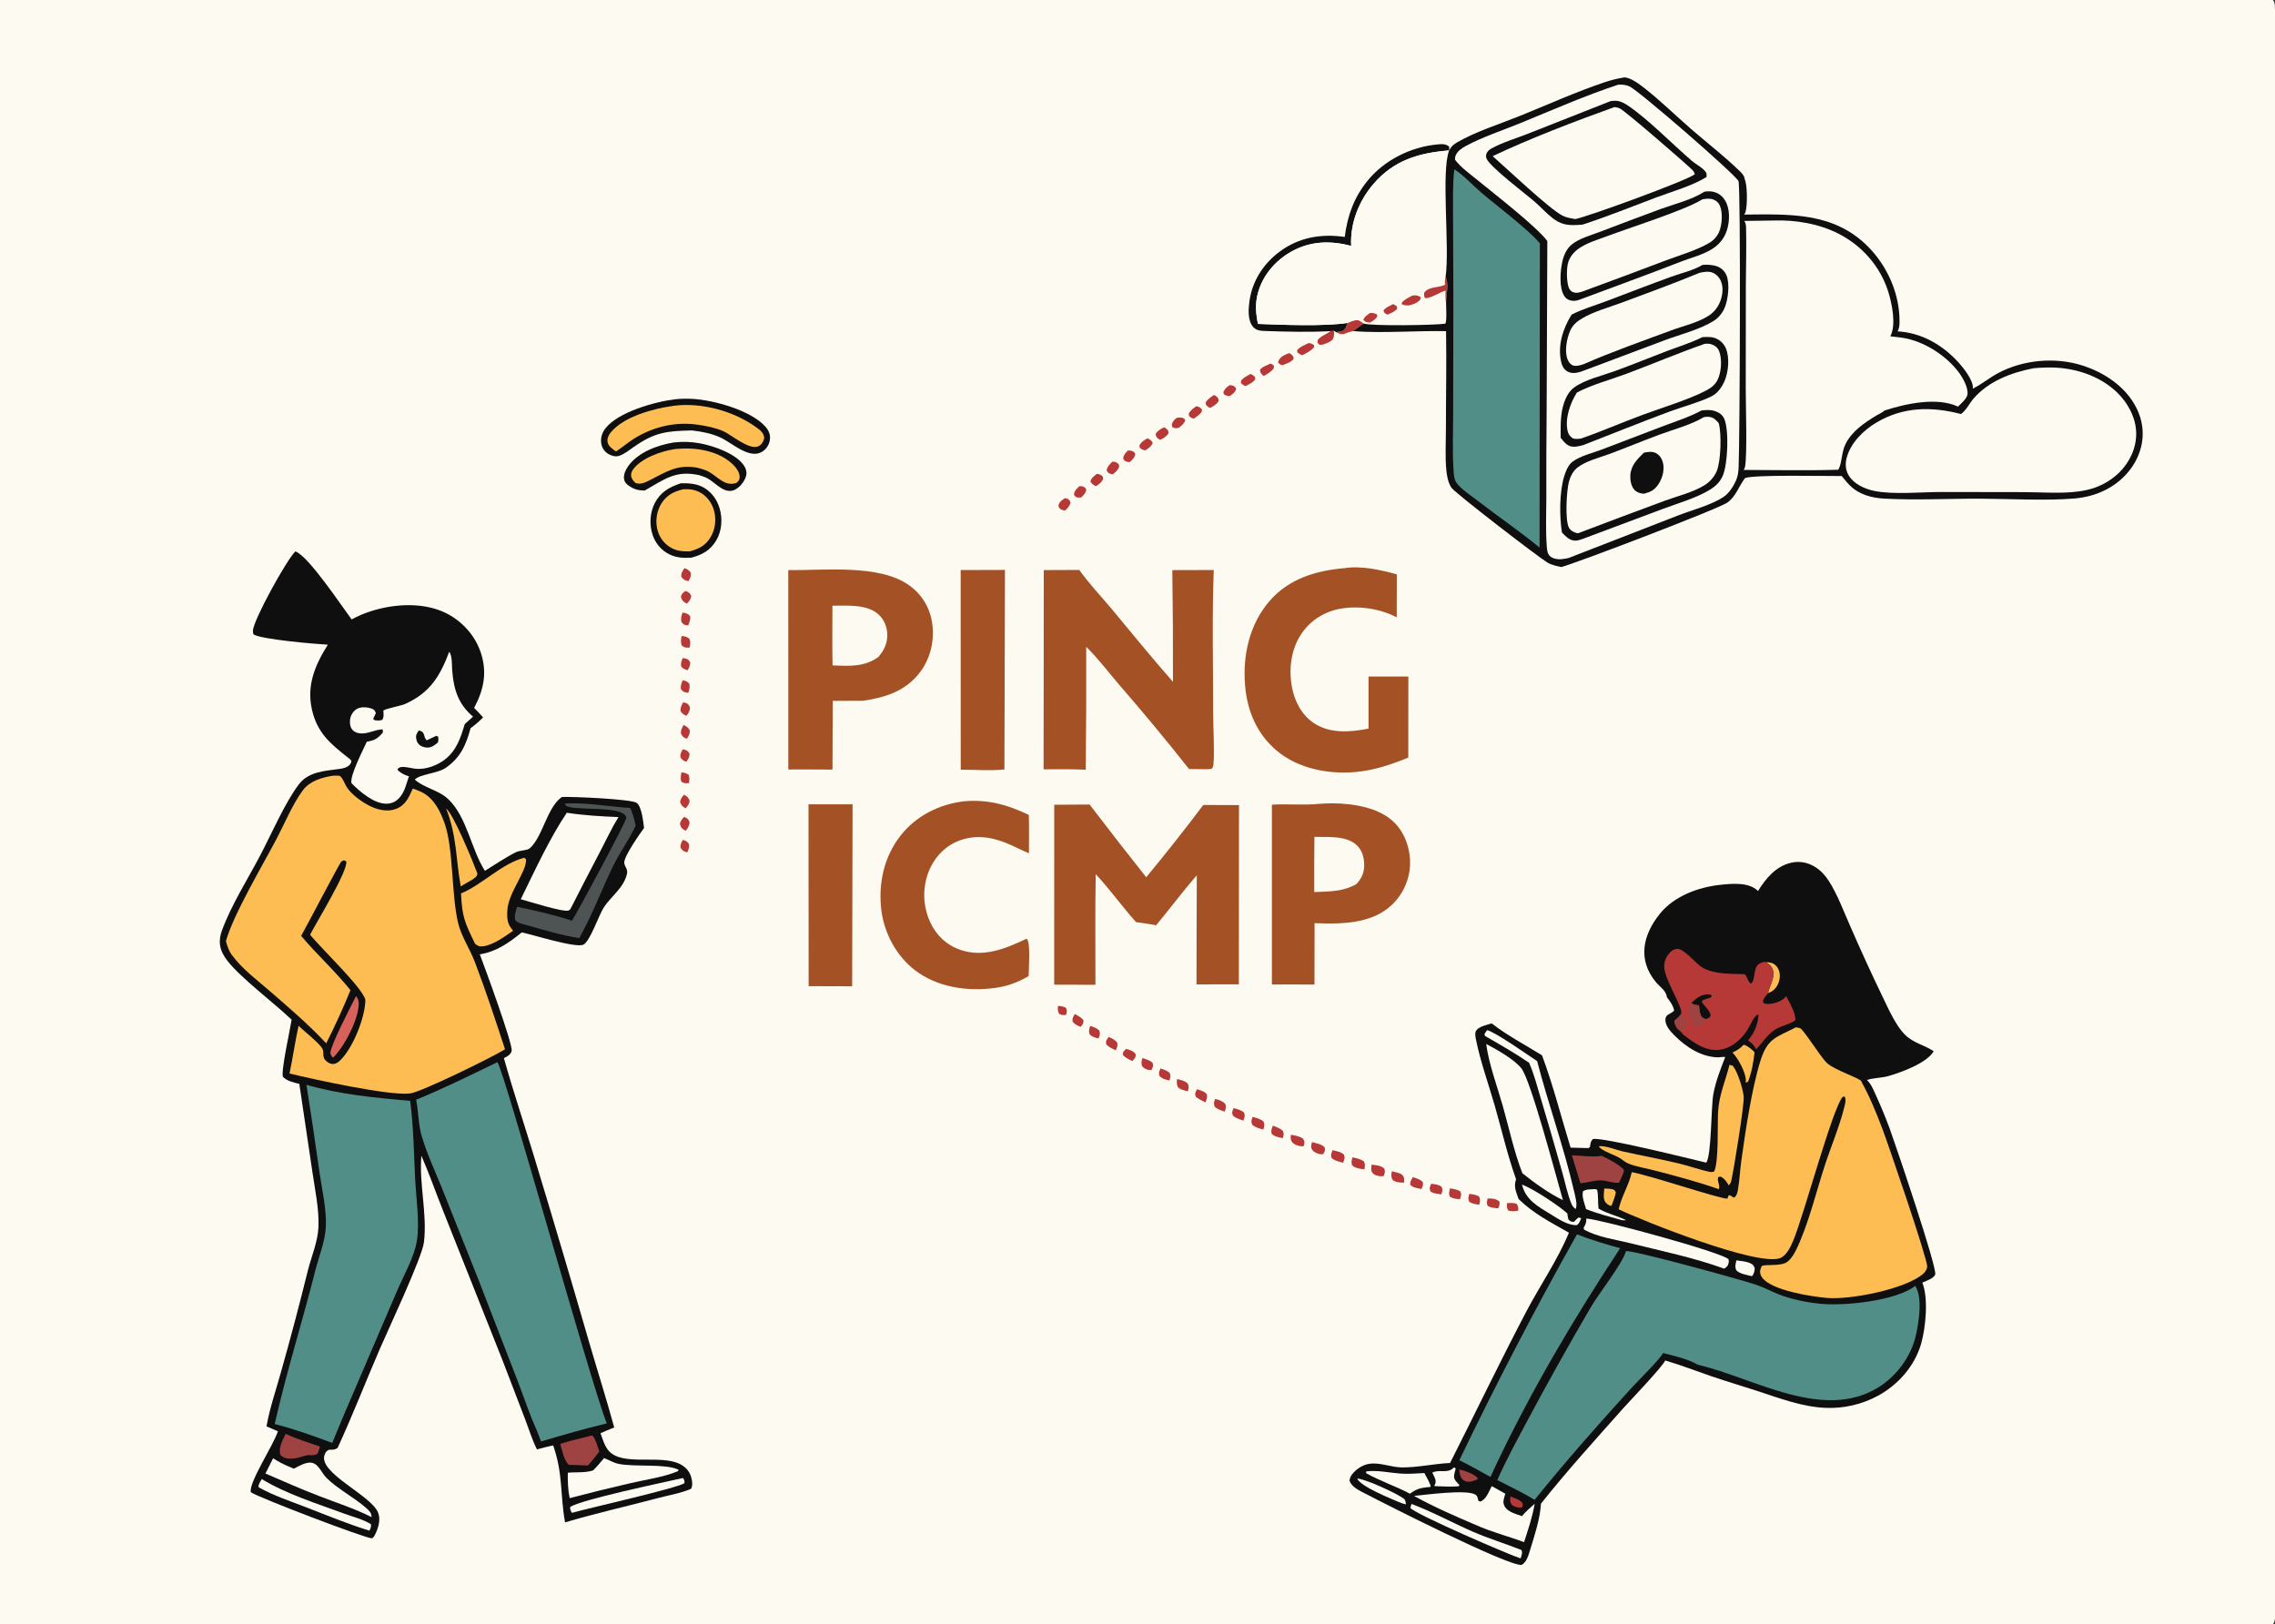 <?xml version="1.0" encoding="utf-8" ?>
<svg xmlns="http://www.w3.org/2000/svg" xmlns:xlink="http://www.w3.org/1999/xlink" width="1434" height="1024">
	<rect width="100%" height="100%" fill="#333333" stroke="none"/>
	<path fill="#FDFAF1" transform="scale(1 1)" d="M0 0L1432.77 0C1433.55 1.353 1433.84 2.273 1433.92 3.83C1434.39 14.295 1434 24.936 1434 35.423L1434 96.589L1434.01 282.797L1434 835.994L1434 973.892C1434.01 983.184 1435.15 1015.65 1433.74 1021.9C1433.56 1022.7 1433.19 1023.31 1432.77 1024L0 1024L0 0Z"/>
	<path fill="#B63837" transform="scale(1 1)" d="M666.864 634.183C668.796 634.299 670.102 634.503 671.859 635.334C672.835 637.355 672.489 637.721 672.006 639.844C670.022 640.009 669.529 640.137 667.678 639.25C666.608 637.454 666.733 636.23 666.864 634.183Z"/>
	<path fill="#B63837" transform="scale(1 1)" d="M430.41 529.522C432.3 530.03 433.007 530.435 434.247 531.962C434.691 534.145 434.079 535.372 433.22 537.376C433.077 537.342 432.933 537.315 432.792 537.273C430.586 536.629 429.982 536.113 428.858 534.213C428.976 532.243 429.409 531.211 430.41 529.522Z"/>
	<path fill="#B63837" transform="scale(1 1)" d="M429.521 486.966C431.37 487.124 432.386 487.383 433.97 488.366C434.851 490.56 434.552 491.449 434.25 493.752C432.183 493.82 431.504 493.97 429.632 492.987C428.678 490.949 429.192 489.103 429.521 486.966Z"/>
	<path fill="#B63837" transform="scale(1 1)" d="M430.369 472.417C430.498 472.434 430.628 472.444 430.755 472.469C432.742 472.856 433.452 473.381 434.624 474.992C434.678 477.386 433.95 478.389 432.587 480.307C430.701 479.576 429.983 479.126 428.897 477.401C428.659 475.292 429.35 474.225 430.369 472.417Z"/>
	<path fill="#B63837" transform="scale(1 1)" d="M430.289 414.908C430.966 414.988 431.744 415.036 432.405 415.235C433.955 415.703 434.303 416.348 435.095 417.693C435.019 419.749 434.438 420.838 433.399 422.591C431.478 421.913 430.768 421.803 429.401 420.236C428.96 418.148 429.544 416.861 430.289 414.908Z"/>
	<path fill="#B63837" transform="scale(1 1)" d="M949.912 758.528C952.08 758.403 953.861 758.295 955.973 758.921C957.182 760.622 956.954 761.294 956.976 763.337C954.842 763.554 952.922 763.86 950.82 763.271C949.552 761.386 949.835 760.745 949.912 758.528Z"/>
	<path fill="#B63837" transform="scale(1 1)" d="M430.364 428.89C432.434 429.393 432.914 429.414 434.475 430.969C435.008 433.145 434.531 434.596 433.926 436.715C433.336 436.693 433.046 436.699 432.426 436.588C430.656 436.271 430.215 435.71 429.155 434.323C428.971 432.144 429.449 430.85 430.364 428.89Z"/>
	<path fill="#B63837" transform="scale(1 1)" d="M431.205 501.038C433.301 502.136 433.946 502.822 434.708 504.972C434.367 507.043 433.558 508.026 432.234 509.619C430.224 508.672 429.468 507.74 428.682 505.712C429.005 503.56 429.728 502.6 431.205 501.038Z"/>
	<path fill="#B63837" transform="scale(1 1)" d="M430.923 457.063C433.047 458.216 433.614 458.446 434.829 460.493C434.868 462.736 434.179 463.904 432.975 465.752C432.85 465.715 432.722 465.685 432.6 465.64C430.582 464.891 430.046 464.156 429.166 462.317C429.182 460.13 429.803 458.911 430.923 457.063Z"/>
	<path fill="#B63837" transform="scale(1 1)" d="M431.976 372.589C432.11 372.626 432.246 372.656 432.377 372.7C434.267 373.344 434.886 373.919 435.709 375.74C435.378 377.972 434.496 378.915 433.006 380.56C432.672 380.399 432.245 380.206 431.914 380.01C430.157 378.969 429.687 378.087 429.19 376.174C429.704 374.335 430.494 373.737 431.976 372.589Z"/>
	<path fill="#B63837" transform="scale(1 1)" d="M429.581 401.005C431.623 401.15 432.682 401.367 434.388 402.522C435.451 404.537 435.083 406.004 434.753 408.195C434.606 408.218 434.46 408.249 434.313 408.264C432.246 408.477 431.427 408.256 429.784 407.018C428.948 404.895 429.278 403.183 429.581 401.005Z"/>
	<path fill="#B63837" transform="scale(1 1)" d="M431.41 358.179C433.321 358.939 434.295 359.349 435.421 361.107C435.675 363.436 435.082 364.447 433.907 366.429C431.682 365.848 430.682 365.45 429.365 363.552C429.343 361.23 430.162 360.085 431.41 358.179Z"/>
	<path fill="#B63837" transform="scale(1 1)" d="M431.185 515.044C431.651 515.188 431.825 515.223 432.301 515.475C433.914 516.326 434.117 517.037 434.691 518.621C434.39 520.811 433.621 522.015 432.307 523.763C431.973 523.608 431.499 523.4 431.161 523.208C429.424 522.219 429.065 521.198 428.573 519.401C429.045 517.409 429.794 516.52 431.185 515.044Z"/>
	<path fill="#B63837" transform="scale(1 1)" d="M430.533 442.865C431.134 442.946 431.865 442.999 432.437 443.238C433.962 443.878 434.329 444.648 434.942 446.096C434.752 448.407 434.126 449.507 432.691 451.305C430.726 450.351 430.181 450.121 428.952 448.352C428.809 446.149 429.567 444.806 430.533 442.865Z"/>
	<path fill="#B63837" transform="scale(1 1)" d="M430.232 386.216C432.388 386.565 433.438 386.773 434.966 388.359C435.45 390.457 434.548 392.223 433.843 394.176C433.324 394.211 433.085 394.25 432.531 394.165C430.997 393.928 430.42 393.216 429.504 392.069C429.071 389.786 429.458 388.378 430.232 386.216Z"/>
	<path fill="#B63837" transform="scale(1 1)" d="M677.541 639.322C679.516 640.455 681.611 641.397 682.976 643.272C682.99 645.399 682.45 645.716 681.224 647.39C679.152 646.692 677.356 645.802 676.073 644.001C675.826 641.617 676.325 641.308 677.541 639.322Z"/>
	<path fill="#B63837" transform="scale(1 1)" d="M731.505 673.624C733.667 674.375 735.657 674.909 737.352 676.522C738.047 678.607 737.728 679.081 737.162 681.145C734.708 680.793 732.463 680.105 730.764 678.258C730.285 675.996 730.62 675.679 731.505 673.624Z"/>
	<path fill="#B63837" transform="scale(1 1)" d="M775.044 242.846C775.641 242.866 775.917 242.851 776.542 243.006C778.054 243.382 778.601 243.857 779.205 245.207C778.472 247.458 777.021 248.354 775.211 249.69C773.511 249.723 772.875 249.388 771.454 248.572L771.132 247.214C772.023 245.011 773.141 244.21 775.044 242.846Z"/>
	<path fill="#B63837" transform="scale(1 1)" d="M687.18 646.768C689.408 647.531 691.206 648.056 692.939 649.74C693.565 652.022 693.279 652.429 692.481 654.701C690.294 654.228 688.463 653.729 686.818 652.159C686.13 649.779 686.461 649.186 687.18 646.768Z"/>
	<path fill="#B63837" transform="scale(1 1)" d="M926.116 752.708C928.387 753.034 930.587 753.102 932.456 754.547C933.165 756.674 932.865 757.408 932.438 759.563C930.141 759.189 928.028 759.021 926.071 757.66C925.174 755.521 925.598 754.914 926.116 752.708Z"/>
	<path fill="#B63837" transform="scale(1 1)" d="M698.814 653.735C701.009 654.751 702.775 655.427 704.257 657.438C704.593 659.715 704.185 660.151 703.234 662.179C701.063 661.077 698.726 660.169 697.194 658.217C696.963 655.96 697.599 655.585 698.814 653.735Z"/>
	<path fill="#B63837" transform="scale(1 1)" d="M741.934 680.308C744.379 680.82 746.833 681.394 748.689 683.131C749.561 685.283 749.253 685.813 748.796 688.028C746.448 687.482 744.564 687.125 742.607 685.615C741.541 683.445 741.719 682.76 741.934 680.308Z"/>
	<path fill="#B63837" transform="scale(1 1)" d="M710.939 284.025C711.904 284.047 712.799 284.01 713.703 284.392C715.058 284.965 715.059 285.149 715.58 286.436C715.057 288.699 713.834 289.701 712.206 291.24C711.454 291.294 710.844 291.327 710.121 291.067C708.584 290.513 708.644 290.33 707.971 288.918C708.303 286.65 709.402 285.652 710.939 284.025Z"/>
	<path fill="#B63837" transform="scale(1 1)" d="M720.131 667.043C722.379 667.813 724.531 668.411 726.415 669.913C727.25 672.185 726.711 672.471 725.775 674.62C725.614 674.633 725.453 674.66 725.292 674.658C723.123 674.633 721.341 673.828 719.907 672.255C719.238 669.893 719.428 669.43 720.131 667.043Z"/>
	<path fill="#B63837" transform="scale(1 1)" d="M765.926 692.837C768.408 693.41 770.449 694.112 772.288 695.912C773.045 698.205 772.732 698.54 771.926 700.864C769.644 700.033 767.367 699.44 765.618 697.681C764.878 695.455 765.175 695.104 765.926 692.837Z"/>
	<path fill="#B63837" transform="scale(1 1)" d="M754.487 686.742C756.694 687.394 759.405 688.087 760.75 690.051C761.058 692.252 760.61 692.982 759.825 695.018C757.651 693.944 755.59 692.97 753.691 691.435C753.01 689.12 753.496 688.858 754.487 686.742Z"/>
	<path fill="#B63837" transform="scale(1 1)" d="M914.003 749.203C916.261 749.643 918.585 749.868 920.521 751.18C921.405 753.37 920.874 753.917 920.182 756.114C917.857 755.831 915.741 755.781 913.786 754.366C913.044 752.235 913.503 751.366 914.003 749.203Z"/>
	<path fill="#B63837" transform="scale(1 1)" d="M680.365 306.509C681.256 306.525 682.03 306.496 682.86 306.86C684.174 307.435 684.181 307.617 684.697 308.872C684.227 311.094 683.096 312.055 681.505 313.605C680.632 313.695 679.868 313.816 679.01 313.575C677.551 313.164 677.605 312.965 676.942 311.688C677.382 309.23 678.619 308.142 680.365 306.509Z"/>
	<path fill="#B63837" transform="scale(1 1)" d="M723.251 276.324C725.004 277.274 725.65 277.379 726.578 279.194C725.827 281.491 723.903 282.536 722.036 283.908C720.809 283.704 719.968 283.613 719.005 282.774C718.096 281.982 718.33 281.944 718.238 280.829C719.408 278.517 721.123 277.607 723.251 276.324Z"/>
	<path fill="#B63837" transform="scale(1 1)" d="M671.218 314.104C671.706 314.168 671.91 314.176 672.419 314.346C674.04 314.884 674.241 315.398 674.812 316.927C674.18 319.183 673.039 320.237 671.413 321.828C670.475 321.734 669.695 321.705 668.87 321.209C667.487 320.377 667.543 320.13 667.157 318.651C667.859 316.255 669.245 315.423 671.218 314.104Z"/>
	<path fill="#B63837" transform="scale(1 1)" d="M709.833 661.303C710.004 661.342 710.177 661.371 710.346 661.418C712.465 662.002 714.814 662.836 715.948 664.801C715.805 667.009 715.187 667.305 713.776 668.941C711.556 667.865 709.308 667.028 707.779 665.018C707.817 662.798 708.3 662.801 709.833 661.303Z"/>
	<path fill="#B63837" transform="scale(1 1)" d="M902.085 746.327C904.431 746.589 906.798 746.778 908.717 748.241C909.573 750.475 909.202 750.795 908.504 753.003C906.114 752.663 903.675 752.567 901.649 751.157C900.777 748.93 901.299 748.515 902.085 746.327Z"/>
	<path fill="#B63837" transform="scale(1 1)" d="M691.351 298.746C692.537 298.875 693.218 298.996 694.219 299.684C695.359 300.468 695.101 300.609 695.363 301.883C694.403 304.202 692.784 305.158 690.82 306.565C689.014 305.543 688.304 305.361 687.296 303.498C687.876 301.304 689.686 300.156 691.351 298.746Z"/>
	<path fill="#B63837" transform="scale(1 1)" d="M937.726 755.597C940.605 755.577 942.89 755.642 945.15 757.511C945.405 759.453 945.053 760.044 944.356 761.831C942.01 761.559 939.732 761.518 937.698 760.215C936.842 758.199 937.229 757.676 937.726 755.597Z"/>
	<path fill="#B63837" transform="scale(1 1)" d="M733.644 269.408C734.288 269.61 734.688 269.831 735.186 270.292C736.436 271.449 736.464 271.449 736.534 273.186C735.172 275.35 733.533 276.158 731.354 277.303C730.97 277.132 730.839 277.091 730.451 276.819C728.934 275.754 728.686 275.356 728.416 273.546C729.747 271.397 731.503 270.59 733.644 269.408Z"/>
	<path fill="#B63837" transform="scale(1 1)" d="M877.314 738.457C879.172 738.913 882.426 739.387 883.829 740.707C885.375 742.162 885.04 743.609 885.056 745.545C882.523 745.697 879.718 745.443 877.708 743.812C876.703 741.555 876.936 740.944 877.314 738.457Z"/>
	<path fill="#B63837" transform="scale(1 1)" d="M802.348 709.7C804.674 710.589 806.801 711.258 808.639 713.01C809.462 715.072 809.118 715.497 808.576 717.586C806.091 716.989 803.494 716.681 801.601 714.854C800.995 712.6 801.575 711.856 802.348 709.7Z"/>
	<path fill="#B63837" transform="scale(1 1)" d="M754.105 256.088C755.182 256.302 755.857 256.528 756.715 257.202C757.748 258.014 757.499 257.98 757.669 259.18C756.516 261.424 754.471 262.534 752.447 263.923C751.22 263.799 750.416 263.02 749.471 262.298L749.317 260.818C750.409 258.567 752.139 257.511 754.105 256.088Z"/>
	<path fill="#B63837" transform="scale(1 1)" d="M800.878 229.241C801.852 229.451 802.275 229.987 803.014 230.625L802.873 232.274C801.149 234.551 798.884 235.722 796.456 237.103C795.073 235.627 794.422 235.311 794.166 233.259C795.568 231.187 798.654 230.264 800.878 229.241Z"/>
	<path fill="#B63837" transform="scale(1 1)" d="M765.181 249.036C765.681 249.249 765.879 249.309 766.369 249.653C767.789 250.654 768.013 251.21 768.129 252.874C766.819 255.055 765.007 255.924 762.874 257.159C761.984 256.861 762.215 257.031 761.569 256.516C760.299 255.503 760.16 255.478 759.93 253.853C761.172 251.591 763.114 250.468 765.181 249.036Z"/>
	<path fill="#B63837" transform="scale(1 1)" d="M741.774 263.412C742.483 263.341 743.241 263.233 743.959 263.26C745.62 263.324 746.059 263.498 747.112 264.761C746.555 267.068 744.827 268.194 743.103 269.672C741.095 270.004 740.801 270.243 738.936 269.259L738.631 267.617C739.224 265.48 740.064 264.773 741.774 263.412Z"/>
	<path fill="#B63837" transform="scale(1 1)" d="M777.548 698.605C779.913 699.294 782.215 699.751 784.124 701.388C785.01 703.653 784.46 704.232 783.739 706.494C781.391 705.663 778.965 705.041 777.106 703.319C776.312 701.09 776.752 700.759 777.548 698.605Z"/>
	<path fill="#B63837" transform="scale(1 1)" d="M788.297 235.768C789.438 236.172 790.193 236.885 791.092 237.661L791.195 239.152C789.749 241.253 787.387 242.213 785.191 243.391C783.708 242.956 783.219 242.496 782.189 241.418L782.309 239.986C783.899 237.939 786.062 236.977 788.297 235.768Z"/>
	<path fill="#B63837" transform="scale(1 1)" d="M890.606 742.127C892.871 742.933 895.163 743.48 896.837 745.289C897.193 747.298 896.748 747.81 895.951 749.641C893.497 749.039 890.632 748.904 888.907 746.909C888.846 744.62 889.45 744.051 890.606 742.127Z"/>
	<path fill="#B63837" transform="scale(1 1)" d="M789.546 704.145C792.022 704.874 794.464 705.38 796.462 707.093C797.251 709.318 796.962 709.789 796.336 712.111C793.875 711.507 791.143 710.811 789.287 709.038C788.44 706.79 788.779 706.47 789.546 704.145Z"/>
	<path fill="#B63837" transform="scale(1 1)" d="M701.281 290.992C702.211 291.112 703.021 291.167 703.841 291.656C705.201 292.466 705.131 292.687 705.494 294.142C704.662 296.417 703.323 297.459 701.552 298.99C700.751 298.942 700.116 298.892 699.397 298.499C698.043 297.76 698.012 297.629 697.552 296.241C698.211 293.802 699.528 292.681 701.281 290.992Z"/>
	<path fill="#B63837" transform="scale(1 1)" d="M813.7 715.409C816.398 715.956 819.089 716.264 821.375 717.888C822.639 720.026 822.288 720.222 821.795 722.558C821.24 722.674 821.105 722.733 820.459 722.69C818.629 722.568 815.996 721.828 814.758 720.37C813.218 718.556 813.518 717.649 813.7 715.409Z"/>
	<path fill="#B63837" transform="scale(1 1)" d="M812.727 222.605C813.35 222.949 813.86 223.268 814.348 223.795C815.408 224.942 815.391 224.95 815.328 226.438C813.62 228.455 810.769 229.246 808.375 230.237C806.954 229.961 806.665 229.576 805.6 228.642C805.755 228.053 805.802 227.733 806.05 227.212C807.295 224.602 810.185 223.493 812.727 222.605Z"/>
	<path fill="#B63837" transform="scale(1 1)" d="M852.555 729.634C855.071 730.251 857.502 730.696 859.687 732.157C860.65 734.285 860.367 734.951 860.056 737.213C857.485 736.952 854.054 736.584 852.24 734.613C851.58 732.368 851.921 731.823 852.555 729.634Z"/>
	<path fill="#B63837" transform="scale(1 1)" d="M826.983 720.059C829.643 720.801 832.791 721.272 834.849 723.194C835.584 725.334 835.069 725.574 834.13 727.553C833.424 727.719 833.34 727.784 832.501 727.721C830.836 727.598 828.351 726.496 827.303 725.149C825.913 723.362 826.573 722.07 826.983 720.059Z"/>
	<path fill="#B63837" transform="scale(1 1)" d="M839.965 725.15C842.448 725.778 845.252 726.125 847.141 727.95C847.907 730.242 847.382 730.836 846.632 733.075C844.017 732.348 841.262 731.904 839.263 729.967C838.725 727.755 839.174 727.228 839.965 725.15Z"/>
	<path fill="#B63837" transform="scale(1 1)" d="M864.524 734.307C867.163 734.514 870.583 734.837 872.528 736.728C873.27 738.924 872.87 739.317 872.15 741.451C871.471 741.577 871.399 741.62 870.597 741.592C868.815 741.53 866.326 741.02 865.19 739.5C863.88 737.749 864.336 736.329 864.524 734.307Z"/>
	<path fill="#B63837" transform="scale(1 1)" d="M824.996 216.269C826.437 216.412 827.083 216.815 828.273 217.568L828.294 218.906C826.421 221.26 823.462 222.556 820.869 223.983C819.688 223.549 818.855 222.956 817.825 222.256L817.573 220.846C819.395 218.549 822.4 217.512 824.996 216.269Z"/>
	<path fill="#B63837" transform="scale(1 1)" d="M838.781 208.762L840.859 208.524C840.882 210.383 841.096 212.86 839.743 214.311C838.508 215.636 834.233 217.443 832.414 217.414C831.301 217.396 831.194 216.845 830.475 216.072L830.544 214.461C832.363 211.949 835.761 210.848 838.31 209.092L838.781 208.762Z"/>
	<path fill="#B63837" transform="scale(1 1)" d="M849.334 203.606C851.664 202.638 853.686 201.549 856.268 201.849C857.421 202.482 858.624 203.043 859.578 203.963C857.438 205.509 855.059 206.988 853.125 208.779C852.913 208.811 852.702 208.841 852.49 208.876C847.51 209.693 847.118 212.2 842.229 209.435L846.63 208.548C848.464 206.961 848.613 205.858 849.334 203.606Z"/>
	<path fill="#0F0F0F" transform="scale(1 1)" d="M847.626 149.375C849.361 135.948 853.382 124.604 862.02 113.935C872.493 101 889.165 92.682 905.741 91.097C908.644 90.819 911.141 90.507 913.479 92.455L913.454 94.835C894.358 96.383 878.581 100.958 865.651 116.082C856.488 126.8 850.951 140.857 851.685 155.039C838.546 151.539 825.658 151.914 813.586 158.851C803.618 164.578 795.861 173.735 792.855 184.931C791.061 191.612 791.564 197.528 792.93 204.213C808.145 204.82 834.879 205.863 849.334 203.606C848.613 205.858 848.464 206.961 846.63 208.548L842.229 209.435L840.859 208.524L838.781 208.762C825.199 209.49 810.637 209.154 797.046 208.658C794.164 208.553 791.687 208.273 789.731 205.912C786.374 201.862 786.895 194.863 787.55 189.98C789.253 177.3 796.288 166.365 806.464 158.746C818.667 149.61 832.806 147.238 847.626 149.375Z"/>
	<path fill="#0F0F0F" transform="scale(1 1)" d="M424.74 278.95C430.42 278.328 435.826 278.493 441.445 279.554C450.012 281.171 464.35 286.099 469.21 293.927C470.419 295.874 470.835 298.061 470.216 300.285C469.306 303.558 466.2 307.331 463.13 308.8C456.805 311.826 451.102 304.494 446.198 301.702C444.496 300.733 442.494 300.151 440.638 299.544C425.714 296.324 418.875 302.199 406.304 309.282C402.096 309.173 399.673 308.533 396.189 306.127C394.67 305.079 393.576 303.758 393.333 301.876C392.976 299.108 394.391 296.133 395.944 293.934C402.184 285.097 414.495 280.601 424.74 278.95Z"/>
	<path fill="#FDBD52" transform="scale(1 1)" d="M425.207 283.16C425.438 283.131 425.668 283.097 425.9 283.074C437.653 281.915 451.338 283.756 460.662 291.642C463.223 293.809 466.247 297.21 466.225 300.751C466.213 302.591 465.553 303.211 464.296 304.421C457.112 307.03 452.448 300.623 446.858 297.444C444.685 296.208 442.026 295.572 439.63 294.887C426.403 292.568 419.989 297.572 408.852 303.107C406.163 304.443 403.628 305.519 400.637 304.522C399.295 303.25 398.084 302.001 397.818 300.083C397.621 298.653 398.179 297.157 399.011 296.013C404.261 288.785 416.751 284.441 425.207 283.16Z"/>
	<path fill="#0F0F0F" transform="scale(1 1)" d="M429.193 304.686C434.102 304.606 438.973 304.846 443.357 307.269C448.58 310.156 452.105 315.162 453.7 320.856C455.51 327.317 454.967 334.71 451.565 340.567C447.871 346.928 442.611 349.826 435.699 351.6C430.662 351.879 426.296 351.692 421.712 349.373C416.656 346.815 413.034 342.375 411.287 337.009C409.213 330.636 409.661 323.139 412.744 317.16C416.326 310.215 422.012 307.029 429.193 304.686Z"/>
	<path fill="#FDBD52" transform="scale(1 1)" d="M430.731 308.457C434.409 308.274 437.672 308.59 441.015 310.342C445.593 312.741 448.742 317.028 450.09 321.96C451.59 327.451 450.885 333.637 447.976 338.552C444.797 343.923 440.677 346.019 434.806 347.598C430.428 347.666 426.822 347.539 422.896 345.288C418.547 342.795 415.559 338.701 414.352 333.851C412.97 328.296 413.959 322.055 417.032 317.223C420.327 312.041 424.91 309.812 430.731 308.457Z"/>
	<path fill="#0F0F0F" transform="scale(1 1)" d="M425.669 251.718C429.062 251.348 432.574 251.297 435.98 251.452C449.312 252.057 473.392 258.601 482.562 269.106C484.477 271.301 485.607 273.834 485.342 276.786Q485.294 277.303 485.196 277.812Q485.098 278.322 484.951 278.819Q484.804 279.317 484.609 279.798Q484.413 280.279 484.172 280.738Q483.931 281.198 483.646 281.631Q483.362 282.065 483.036 282.469Q482.71 282.873 482.347 283.243Q481.983 283.613 481.585 283.946C473.209 290.897 461.668 279.136 453.756 275.664C448.023 273.147 442.229 272.086 436.047 271.364C420.176 271.741 412.766 272.534 399.6 281.698C396.731 283.695 393.461 286.42 390.101 287.438C387.852 288.119 385.35 287.331 383.397 286.163Q382.973 285.909 382.578 285.61Q382.183 285.312 381.822 284.974Q381.461 284.635 381.138 284.26Q380.815 283.885 380.533 283.478Q380.252 283.07 380.016 282.636Q379.78 282.201 379.591 281.743Q379.402 281.285 379.263 280.81Q379.125 280.335 379.037 279.848C378.398 276.432 379.397 272.975 381.486 270.235C389.47 259.766 412.88 253.22 425.669 251.718Z"/>
	<path fill="#FDBD52" transform="scale(1 1)" d="M424.331 255.906C424.529 255.873 424.726 255.832 424.926 255.806C442.359 253.596 462.749 259.215 476.885 269.541C479.401 271.379 481.224 272.762 481.731 275.98C481.329 278.016 480.532 279.699 478.775 280.935C473.133 284.902 461.201 274.064 455.579 271.7C450.669 269.635 444.962 268.455 439.713 267.762C425.745 265.694 411.394 269.137 399.537 276.628C395.639 279.091 392.153 282.134 388.254 284.638C386.114 283.066 383.305 281.345 382.929 278.503C382.638 276.299 383.664 274.211 385.036 272.552C393.315 262.54 412.011 257.532 424.331 255.906Z"/>
	<path fill="#A35125" transform="scale(1 1)" d="M509.626 507.085L537.403 507.094L537.141 621.818L509.715 621.736L509.626 507.085Z"/>
	<path fill="#A35125" transform="scale(1 1)" d="M605.538 359.396L633.466 359.316L633.121 485.114C624.252 486.053 614.545 485.261 605.584 485.26L605.538 359.396Z"/>
	<path fill="#A35125" transform="scale(1 1)" d="M607.577 505.188C622.508 503.851 635.192 507.363 648.484 513.779C648.753 521.808 648.568 529.898 648.581 537.935C643.698 535.979 639.069 533.425 634.188 531.453C624.002 527.339 613.365 526.119 603.077 530.61C594.608 534.309 588.269 541.604 585.083 550.215Q584.735 551.161 584.435 552.124Q584.134 553.087 583.881 554.063Q583.629 555.039 583.425 556.026Q583.22 557.014 583.065 558.01Q582.91 559.007 582.804 560.009Q582.698 561.012 582.642 562.019Q582.586 563.026 582.579 564.034Q582.573 565.042 582.616 566.05Q582.659 567.057 582.752 568.061Q582.845 569.066 582.987 570.064Q583.13 571.062 583.321 572.052Q583.513 573.042 583.753 574.022Q583.993 575.001 584.281 575.967Q584.569 576.934 584.904 577.885Q585.24 578.835 585.622 579.769Q586.004 580.702 586.431 581.615C590.247 589.767 596.674 595.868 605.22 598.817C619.856 603.869 633.805 598.148 646.991 591.862C647.106 591.924 647.243 591.957 647.337 592.048C649.692 594.32 648.424 611.249 648.375 615.394C641.688 619.313 634.912 621.816 627.204 622.859C609.795 625.213 590.963 622.561 576.72 611.687C565.259 602.937 557.488 588.661 555.618 574.43C553.396 557.525 557.079 540.205 567.739 526.704C577.571 514.251 591.995 507.099 607.577 505.188Z"/>
	<path fill="#A35125" transform="scale(1 1)" d="M831.539 506.79C834.405 506.61 837.295 506.429 840.168 506.463C853.422 506.621 869.803 509.135 879.372 519.073C885.858 525.808 889.109 535.772 888.817 545.037Q888.782 545.957 888.702 546.874Q888.621 547.791 888.496 548.702Q888.37 549.614 888.199 550.518Q888.028 551.423 887.812 552.318Q887.597 553.212 887.337 554.095Q887.077 554.978 886.774 555.847Q886.471 556.716 886.125 557.569Q885.779 558.422 885.391 559.257Q885.003 560.091 884.574 560.906Q884.145 561.72 883.676 562.512Q883.207 563.304 882.7 564.071Q882.192 564.839 881.647 565.581Q881.102 566.322 880.521 567.036Q879.94 567.749 879.324 568.433Q878.708 569.117 878.059 569.769Q877.41 570.422 876.729 571.041C863.95 582.636 844.8 582.666 828.598 582L828.602 589.692L828.55 620.704L801.716 620.667L801.712 507.324C811.615 506.699 821.66 507.811 831.539 506.79Z"/>
	<path fill="#FDFAF1" transform="scale(1 1)" d="M828.513 527.596C837.078 527.923 848.416 526.542 855.246 532.926C858.487 535.956 859.706 540.163 859.877 544.474C860.091 549.832 858.508 553.563 854.955 557.405C846.571 562.188 837.787 562.057 828.402 562.407Q828.336 545.001 828.513 527.596Z"/>
	<path fill="#A35125" transform="scale(1 1)" d="M847.588 358.195C858.139 356.552 870.289 359.306 880.462 362.115L880.397 389.242C870.179 383.737 856.443 381.743 845.037 383.742C835.157 385.474 826.417 390.797 820.67 399.068C813.794 408.964 812.186 421.575 814.363 433.262C816.028 442.195 820.531 450.856 828.259 455.951C838.45 462.671 851.227 461.637 862.623 459.353L862.626 426.532L887.731 426.537L887.718 444.235L887.685 477.637C876.835 482.052 866.06 485.713 854.29 486.747C837.107 488.256 818.021 484.523 804.598 473.128C792.259 462.654 786.215 448.355 784.838 432.478C783.189 413.451 787.45 393.86 800.058 379.12C812.246 364.87 829.532 359.71 847.588 358.195Z"/>
	<path fill="#A35125" transform="scale(1 1)" d="M496.88 359.442C519.441 359.688 554.158 355.57 572.936 368.937Q573.668 369.449 574.374 369.998Q575.079 370.547 575.756 371.131Q576.432 371.715 577.078 372.333Q577.724 372.95 578.338 373.6Q578.951 374.25 579.531 374.931Q580.11 375.611 580.654 376.32Q581.199 377.029 581.706 377.765Q582.213 378.501 582.682 379.262Q583.151 380.023 583.581 380.807Q584.011 381.591 584.4 382.395Q584.789 383.2 585.136 384.024Q585.484 384.847 585.789 385.687Q586.094 386.527 586.356 387.382Q586.618 388.237 586.836 389.104Q587.054 389.971 587.228 390.847Q587.401 391.724 587.53 392.609C589.181 403.44 586.669 414.77 580.091 423.577C571.131 435.571 558.179 439.785 543.946 441.806L524.914 441.882L524.733 485.195C515.463 485.071 506.179 485.152 496.907 485.134L496.88 359.442Z"/>
	<path fill="#FDFAF1" transform="scale(1 1)" d="M524.7 381.867C533.748 381.905 546.091 380.78 553.427 387.086C556.94 390.106 558.928 394.495 559.236 399.085C559.641 405.122 557.517 409.712 553.659 414.189C544.932 420.599 535.077 419.958 524.783 419.484C524.493 406.967 524.718 394.391 524.7 381.867Z"/>
	<path fill="#A35125" transform="scale(1 1)" d="M664.512 507.372L686.805 507.224Q704.428 530.33 722.503 553.085Q740.992 530.706 758.458 507.518L780.979 507.586L780.875 620.598L754.191 620.627L754.252 592.197L754.384 551.87C745.483 561.986 737.34 573.004 728.705 583.378C724.547 582.502 720.267 581.994 716.066 581.347C707.282 571.551 699.668 560.757 690.657 551.127C690.238 574.354 690.526 597.643 690.484 620.877L664.491 620.803L664.512 507.372Z"/>
	<path fill="#FDFAF1" transform="scale(1 1)" d="M913.454 94.835C908.225 108.006 913.922 156.205 911.191 174.633C913.522 179.288 911.505 185.791 911.504 190.886C911.506 193.288 912.13 202.692 910.992 204.07C904.642 205.059 864.064 205.671 859.578 203.963C858.624 203.043 857.421 202.482 856.268 201.849C853.686 201.549 851.664 202.638 849.334 203.606C834.879 205.863 808.145 204.82 792.93 204.213C791.564 197.528 791.061 191.612 792.855 184.931C795.861 173.735 803.618 164.578 813.586 158.851C825.658 151.914 838.546 151.539 851.685 155.039C850.951 140.857 856.488 126.8 865.651 116.082C878.581 100.958 894.358 96.383 913.454 94.835Z"/>
	<path fill="#B63837" transform="scale(1 1)" d="M878.184 191.736C879.079 192.034 879.817 192.732 880.568 193.296L880.573 194.755C878.838 196.678 876.803 197.395 874.476 198.383C873.022 197.516 872.595 197.525 872.022 195.878C873.436 193.752 875.96 192.851 878.184 191.736Z"/>
	<path fill="#B63837" transform="scale(1 1)" d="M863.589 197.328C865.152 197.259 866.194 197.497 867.668 198.002L868.218 199.261C867.122 201.409 865.55 202.179 863.559 203.371C863.325 203.353 863.09 203.348 862.857 203.317C861.135 203.086 860.407 203.022 859.368 201.641C860.134 199.533 861.844 198.592 863.589 197.328Z"/>
	<path fill="#B63837" transform="scale(1 1)" d="M890.287 186.336C890.537 186.31 890.786 186.281 891.036 186.259C892.852 186.103 894.242 186.337 895.598 187.519L895.201 188.945C893.072 191.255 891.064 191.746 888.129 192.549C886.378 192.553 885.124 192.595 883.551 191.768L883.594 190.819C885.388 188.686 887.861 187.592 890.287 186.336Z"/>
	<path fill="#B63837" transform="scale(1 1)" d="M911.191 174.633C913.522 179.288 911.505 185.791 911.504 190.886C910.992 188.349 911.14 185.744 911.154 183.166C907.861 184.145 901.105 188.49 898.212 187.914C897.531 186.581 897.631 186.101 897.685 184.639C900.386 180.463 906.858 181.581 910.952 179.492C910.584 177.717 910.811 176.37 911.191 174.633Z"/>
	<path fill="#A35125" transform="scale(1 1)" d="M657.925 359.416L680.296 359.326C686.363 367.898 694.033 375.887 700.772 383.981C713.552 399.331 726.132 414.887 739.353 429.861Q739.46 394.649 738.948 359.44L765.054 359.374C763.955 389.353 764.692 419.625 764.684 449.633C764.682 458.586 765.653 473.824 764.872 481.903C764.724 483.433 764.57 483.669 763.55 484.815L760.587 484.967L749.499 484.858Q728.222 457.916 705.703 432.004C698.757 423.922 692.276 415.252 684.673 407.776Q684.821 446.526 684.376 485.273C675.54 484.828 666.649 485.018 657.802 485.031L657.925 359.416Z"/>
	<path fill="#0F0F0F" transform="scale(1 1)" d="M1108.09 561.804C1113.04 553.841 1119.23 546.282 1128.79 543.973C1134.16 542.677 1139.45 543.681 1144.12 546.59C1147.82 548.903 1150.52 551.903 1152.85 555.566C1158.26 564.061 1161.98 574.256 1166.06 583.455Q1176.12 606.605 1187.08 629.343C1190.57 636.546 1195.08 646.704 1200.76 652.347C1206.14 657.686 1212.99 658.819 1218.86 662.753C1214.65 670.23 1198.24 676.159 1190.27 678.429C1185.9 679.671 1180.9 679.48 1176.8 680.909C1179.47 683.435 1180.88 687.079 1182.38 690.384Q1187.17 700.825 1191.15 711.599C1194.71 721.36 1221.42 799.974 1219.8 803.63C1218.73 806.059 1214.03 807.627 1211.7 808.666C1215.68 818.545 1213.8 837.183 1210.97 847.072C1206.93 861.178 1196.52 873.05 1183.7 879.987Q1181.84 880.993 1179.91 881.873Q1177.99 882.754 1176.01 883.505Q1174.03 884.256 1172.01 884.875Q1169.98 885.493 1167.92 885.976Q1165.86 886.459 1163.78 886.805Q1161.69 887.151 1159.58 887.357Q1157.48 887.564 1155.36 887.631Q1153.24 887.697 1151.13 887.624C1136.32 887.115 1121.75 881.571 1107.82 877.004C1098.24 873.866 1088.56 871.027 1079.02 867.771C1069.25 864.435 1059.54 860.627 1049.63 857.739C1047.81 861.879 1027.08 883.467 1022.86 888.212C1005.42 907.833 987.637 927.453 971.302 948.013C970.783 957.618 967.297 967.887 964.502 977.091C963.474 980.478 962.302 984.926 959.041 986.666C949.219 986.839 873.699 948.523 860.708 941.746C856.999 939.812 851.943 937.598 850.628 933.453C850.962 931.3 851.708 930.013 853.19 928.405C855.767 925.61 859.492 923.399 863.261 922.863C870.074 921.895 877.031 925.177 883.935 925.166C894.118 925.149 903.932 922.83 914.019 922.367C930.116 890.532 945.517 858.456 962.1 826.846C970.711 810.434 981.901 794.243 988.948 777.169C977.51 770.681 966.708 765.218 957.239 755.978C955.671 751.502 953.992 748.182 955.614 743.445C950.194 728.283 946.569 712.344 942.126 696.875C938.217 683.264 933.138 669.312 930.365 655.459C930.059 653.932 929.557 651.558 930.267 650.15C931.784 647.141 937.315 646.15 940.285 645.224C949.97 652.816 961.509 658.813 971.961 665.337C979.012 684.172 984.074 704.298 989.982 723.549L1001.36 723.833L1002.24 722.989C1002.51 721.011 1002.53 719.591 1004.03 718.166C1009.08 716.584 1065.74 730.694 1075.48 733.001C1078.85 728.651 1078.46 698.189 1079.97 689.837C1081.42 681.749 1084.53 674.067 1087.45 666.424C1086.68 666.118 1084.29 666.614 1083.26 666.612C1072.65 666.597 1062.76 660.174 1055.45 652.807C1052.86 650.191 1049.59 646.625 1049.75 642.696C1049.89 639.382 1052.98 639.405 1054.88 637.492C1055.01 637.356 1055.12 637.197 1055.25 637.05C1054.65 633.974 1052.66 631.184 1050.73 628.796C1050.26 624.492 1046.32 622.311 1043.67 619.08C1032.2 605.111 1035.42 589.652 1046.16 576.23C1055.17 564.98 1070.47 559.294 1084.48 557.842C1091.68 557.096 1102.27 556.013 1107.99 561.622C1108.04 561.67 1108.06 561.743 1108.09 561.804Z"/>
	<path fill="#B63837" transform="scale(1 1)" d="M952.118 943.513C954.294 944.396 958.004 945.485 959.418 947.354C960.151 948.324 959.721 949.134 959.55 950.278C959.334 950.317 959.119 950.365 958.901 950.396C956.76 950.705 954.476 950.007 952.819 948.684C951.673 946.48 951.831 946.02 952.118 943.513Z"/>
	<path fill="#9F4242" transform="scale(1 1)" d="M919.804 926.412C923.346 927.205 927.241 928.604 930.192 930.752C931.233 931.51 931.257 931.294 931.447 932.622C929.984 933.197 928.208 933.957 926.642 934.173C925.172 934.377 923.438 934.09 922.286 933.089C920.289 931.354 920.049 928.871 919.804 926.412Z"/>
	<path fill="#FDBD52" transform="scale(1 1)" d="M1011.23 749.33C1012.9 749.403 1014.84 749.341 1016.45 749.814C1017.85 750.225 1017.88 750.547 1018.51 751.762C1018.05 754.492 1016.98 757.02 1016.01 759.598L1015.65 760.265C1013.93 759.928 1013.26 759.396 1012.07 758.077C1010.25 756.061 1011.06 751.858 1011.23 749.33Z"/>
	<path fill="#FDBD52" transform="scale(1 1)" d="M1113.21 606.6C1115.8 606.724 1117.76 606.992 1119.6 608.991C1121.39 610.927 1122.08 613.75 1121.82 616.326C1121.5 619.499 1120 622.734 1117.39 624.632C1116.45 625.315 1115.53 625.756 1114.44 626.133C1115.3 621.647 1118.55 617.193 1117.74 612.455C1117.24 609.549 1115.52 608.185 1113.21 606.6Z"/>
	<path fill="#FDFAF1" transform="scale(1 1)" d="M1094.5 794.611C1097.23 795.004 1100.66 795.251 1103.18 796.39C1104.99 797.207 1105.36 797.838 1106.09 799.616C1105.88 801.755 1105.65 802.863 1104.37 804.607C1101.32 803.821 1096.74 803.218 1094.51 800.95C1093.36 798.773 1094.03 796.899 1094.5 794.611Z"/>
	<path fill="#FDFAF1" transform="scale(1 1)" d="M855.491 932.163C860.817 932.442 879.602 941.195 884.457 944.56C886.106 945.703 885.878 946.641 886.202 948.495C884.632 948.08 883.114 947.598 881.62 946.956C876.445 944.733 857.496 937.166 855.491 932.163Z"/>
	<path fill="#FDFAF1" transform="scale(1 1)" d="M916.536 925.091C916.944 925.188 917.269 925.645 917.57 925.934C917.207 927.374 916.676 928.987 916.543 930.463C916.314 933.008 918.468 934.564 920.018 936.358L919.234 937.086C914.979 937.335 910.834 937.269 906.578 937.048C905.66 937.133 904.926 936.97 904.023 936.814C904.337 936.207 904.48 935.985 904.702 935.401C905.556 933.158 903.767 930.465 902.801 928.476C907.19 926.094 912.131 929.305 916.193 925.435C916.31 925.323 916.422 925.205 916.536 925.091Z"/>
	<path fill="#FDFAF1" transform="scale(1 1)" d="M1003.86 749.776C1005.04 749.633 1005.63 749.592 1006.72 750.102C1007.56 753.799 1007.12 758.102 1007.61 761.982C1007.69 762.028 1007.78 762.073 1007.86 762.121C1013.38 765.381 1019.43 766.403 1025 769.298L1022.49 769.324C1014.84 767.073 1007.17 765.288 999.762 762.287C998.821 758.801 996.916 754.582 997.808 751.087C999.849 749.727 1001.48 749.925 1003.86 749.776Z"/>
	<path fill="#FDBD52" transform="scale(1 1)" d="M1098.94 658.731C1099.13 658.753 1099.32 658.758 1099.5 658.796C1101.15 659.137 1104.98 662.044 1105.95 663.482C1105.33 669.258 1104.03 676.608 1101.85 681.988L1100.26 682.564C1100.42 681.911 1100.44 681.951 1100.45 681.155C1100.57 676.42 1095.44 666.907 1092.03 663.617C1094.46 662.499 1097.25 660.809 1098.94 658.731Z"/>
	<path fill="#FDFAF1" transform="scale(1 1)" d="M959.339 746.815C966.226 749.346 982.559 760.07 987.936 765.036C988.07 766.377 988.29 767.568 988.626 768.874C990.175 770.145 990.123 770.389 992.221 770.261C993.097 769.223 993.857 768.437 994.957 767.617L996.684 767.944C995.917 769.775 995.636 771.279 993.935 772.41C988.266 772.711 981.898 768.283 977.219 765.426C969.238 760.554 961.665 756.425 959.339 746.815Z"/>
	<path fill="#FDFAF1" transform="scale(1 1)" d="M889.695 948.178C902.674 953.004 915.818 960.224 928.636 965.793C938.571 970.11 948.997 973.205 959.043 977.26C959.808 979.245 959.059 980.547 958.497 982.524C951.518 980.386 892.454 954.826 888.965 950.707L889.695 948.178Z"/>
	<path fill="#FDFAF1" transform="scale(1 1)" d="M861.259 927.642C868.435 926.794 875.387 928.48 882.536 929.022C887.608 929.406 892.76 928.98 897.832 928.702C898.727 930.643 901.932 935.636 901.766 937.451L899.87 937.606C895.208 938.103 892.535 938.853 888.759 941.733C879.77 936.975 869.886 933.753 861.042 928.761L861.259 927.642Z"/>
	<path fill="#9F4242" transform="scale(1 1)" d="M990.798 728.35C997.04 728.585 1003.5 729.679 1009.7 728.713C1014.58 731.177 1019.82 733.627 1023.69 737.585C1023.44 740.011 1021.54 743.376 1020.57 745.654C1017.06 746.131 1012.46 744.114 1008.69 744.163C1004.67 744.214 1000.3 745.662 996.177 746.028Q993.533 737.175 990.798 728.35Z"/>
	<path fill="#FDFAF1" transform="scale(1 1)" d="M937.308 649.481C942.184 650.373 962.945 665.089 968.911 669.002C975.992 696.315 985.694 722.914 992.038 750.447C992.734 753.467 994.645 759.78 993.099 762.253C991.849 761.152 991.145 760.516 990.508 758.95C987.973 752.726 986.599 745.668 984.764 739.183Q978.178 715.779 971.194 692.491C968.93 685.045 966.979 677.132 963.81 670.014C954.854 663.912 945.401 658.54 936.02 653.129L935.705 651.899L937.308 649.481Z"/>
	<path fill="#FDFAF1" transform="scale(1 1)" d="M999.852 768.281C1000.01 768.286 1000.17 768.288 1000.33 768.296C1008.82 768.753 1085.53 789.57 1089.51 793.903C1089.63 794.511 1089.81 795.168 1089.7 795.797C1089.29 798.056 1088.57 798.689 1086.81 799.864C1068 792.938 1047.25 788.73 1027.78 783.842C1018.49 781.509 1006.67 779.936 998.449 775.176L998.196 774.121C999.194 772.272 1000.01 770.874 999.89 768.72C999.882 768.573 999.865 768.427 999.852 768.281Z"/>
	<path fill="#FDFAF1" transform="scale(1 1)" d="M940.278 936.94L948.839 941.739C948.653 942.33 948.488 942.918 948.317 943.513C947.704 945.649 947.261 947.247 948.245 949.359C950.052 953.239 955.644 954.541 959.326 955.859C961.693 952.979 964.574 950.562 967.345 948.08C965.977 956.347 963.219 964.323 960.671 972.28C950.405 968.444 940.116 965.912 930.036 961.352C916.812 955.724 903.899 950.086 891.306 943.12C898.639 942.433 924.351 938.882 929.962 942.285C931.424 943.172 931.428 944.612 931.852 946.152L933.058 946.688C936.764 945.426 938.596 940.213 940.278 936.94Z"/>
	<path fill="#FDBD52" transform="scale(1 1)" d="M1090.16 671.33L1092.2 671.887C1095.33 675.709 1098.66 686.558 1099.1 691.4C1099.56 696.483 1092.82 737.694 1091.26 744.573C1090.97 745.804 1090.46 746.452 1089.66 747.386C1088.84 745.663 1087.09 743.307 1085.45 742.294C1084.3 741.583 1084.31 741.843 1083.08 742.092C1082.16 744.388 1084.08 746.608 1083.61 748.98C1083.55 749.238 1083.48 749.492 1083.42 749.748C1070.6 745.187 1056.84 741.588 1043.67 738.12C1038.2 736.679 1031.87 735.696 1026.65 733.682C1024.83 732.979 1023.1 731.581 1021.54 730.43C1018.21 728.207 1009.35 725.664 1007.72 722.665C1011.87 722.101 1018.48 724.942 1022.7 725.883C1034.62 728.544 1046.64 730.736 1058.52 733.591C1064.95 735.135 1071.38 737.546 1077.81 738.835C1078.87 739.048 1079.5 738.925 1080.5 738.584C1083.44 732.179 1082.51 709.666 1082.93 701.408C1083.49 690.365 1087.53 681.75 1090.16 671.33Z"/>
	<path fill="#FDFAF1" transform="scale(1 1)" d="M936.801 658.219C937.022 658.321 937.249 658.408 937.463 658.524C943.818 661.946 954.574 667.966 958.966 673.553C965.005 681.236 980.993 742.272 985.162 756.642C976.145 752.296 967.454 745.904 959.612 739.71C954.39 726.262 951.194 711.22 947.257 697.287C943.693 684.674 938.514 671.139 936.801 658.219Z"/>
	<path fill="#B63837" transform="scale(1 1)" d="M1059.48 639.514C1061.85 636.096 1049.06 617.99 1049 609.42C1048.97 605.73 1050.42 602.663 1053.06 600.113C1053.55 599.638 1054.11 599.183 1054.72 598.873C1055.44 598.504 1056.24 598.372 1057.04 598.25C1061.16 597.617 1069.14 607.725 1072.99 609.95C1080.73 614.412 1090.94 613.898 1099.56 614.161C1101.64 615.637 1101.37 618.7 1103.75 620.179C1106.72 617.401 1104.94 610.305 1108.63 607.862C1110.2 606.824 1111.4 606.157 1113.21 606.6C1115.52 608.185 1117.24 609.549 1117.74 612.455C1118.55 617.193 1115.3 621.647 1114.44 626.133L1113.99 626.746C1112.65 628.566 1111.61 629.221 1111.16 631.527C1111.89 632.55 1111.97 632.759 1113.31 632.92C1116.34 633.286 1121.98 631.747 1124.29 629.696C1124.86 629.192 1125.39 628.648 1125.88 628.073C1127.76 631.602 1132.35 639.454 1131.58 643.328C1131.36 643.467 1131.14 643.609 1130.92 643.746C1127.97 645.562 1124.19 646.516 1121.03 647.992C1114.59 650.992 1111.61 656.746 1106.92 661.595C1105.87 659.027 1103.98 657.536 1101.85 655.875C1105.67 651.574 1107.9 646.066 1108.42 640.325L1107.94 639.538C1105.01 641.502 1103.54 645.987 1101.67 648.967C1096.67 656.978 1088.05 663.576 1078.18 661.69C1071.38 660.39 1066.07 656.097 1060.68 652.054C1059.99 650.637 1058.43 649.58 1057.23 648.567C1056.28 646.828 1055.31 645.467 1055.51 643.434C1056.94 642.368 1058.04 641.329 1059.15 639.936L1059.48 639.514Z"/>
	<path fill="#9F4242" transform="scale(1 1)" d="M1059.48 639.514C1061.29 640.574 1062.21 641.164 1062.92 643.302C1063.37 644.66 1063.03 646.446 1062.26 647.618C1061.89 648.178 1061.13 648.754 1060.64 649.177C1059.63 648.781 1058.31 648.732 1057.23 648.567C1056.28 646.828 1055.31 645.467 1055.51 643.434C1056.94 642.368 1058.04 641.329 1059.15 639.936L1059.48 639.514Z"/>
	<path fill="#0F0F0F" transform="scale(1 1)" d="M1066.1 632.379C1068.5 629.959 1070.86 627.982 1074.27 627.194C1076.2 626.746 1077.38 626.62 1079.03 627.689L1078.45 628.826L1076.01 629.616L1073.06 630.663L1072.73 631.855C1074.55 634.362 1077.57 636.951 1078.26 639.917L1077.75 641.402L1075.38 642.463C1074.25 642.302 1073.84 642.008 1072.89 641.421C1071.08 638.883 1071.35 636.563 1070.9 633.604L1069.56 634.12L1069.92 633.585C1068.42 633.638 1067.74 633.356 1066.49 632.621C1066.36 632.542 1066.23 632.46 1066.1 632.379Z"/>
	<path fill="#9F4242" transform="scale(1 1)" d="M1064.9 640.786C1064.72 640.124 1064.55 639.463 1064.42 638.789C1063.86 635.966 1064.51 634.733 1066.1 632.379C1066.23 632.46 1066.36 632.542 1066.49 632.621C1067.74 633.356 1068.42 633.638 1069.92 633.585L1069.56 634.12L1070.9 633.604C1071.35 636.563 1071.08 638.883 1072.89 641.421C1073.84 642.008 1074.25 642.302 1075.38 642.463C1075.36 643.061 1075.28 643.438 1074.97 643.956C1073.73 645.995 1070.16 647.083 1067.87 647.608C1065.96 645.77 1067.25 643.425 1064.9 640.786Z"/>
	<path fill="#528E88" transform="scale(1 1)" d="M994.021 778.204C1002.96 781.799 1011.98 784.386 1021.25 786.939C992.169 831 964.963 876.999 942.417 924.789L939.481 931.185C932.948 927.54 926.613 923.897 919.858 920.647Q954.667 848.242 994.021 778.204Z"/>
	<path fill="#FDBD52" transform="scale(1 1)" d="M1131.93 647.713C1132.68 647.859 1134 647.928 1134.64 648.243C1137.26 649.528 1147.32 666.223 1151.61 670.202C1156.38 674.629 1171.3 679.327 1173.32 681.652L1173.41 682.154C1178.46 691.221 1182.68 701.585 1186.38 711.281C1190.02 720.814 1215.08 793.996 1214.75 798.487C1214.61 800.399 1213.55 801.942 1212.13 803.165C1200.98 812.771 1166.23 819.644 1151.4 818.289C1141.33 817.368 1116.78 813.566 1110.78 805.544C1109.8 804.237 1109.15 802.408 1109.54 800.772C1109.62 800.438 1110.3 798.336 1110.53 798.191C1112.61 796.914 1121.97 798.526 1126.27 795.754C1130.11 793.275 1132.99 786.42 1134.69 782.368C1141.07 767.182 1145.11 750.488 1150.22 734.81C1154.2 722.595 1159.5 710.274 1162.56 697.835C1163.07 695.782 1163.81 693.178 1162.67 691.261L1161.42 691.629C1154.85 699.41 1137.06 766.141 1130.35 782.126C1128.75 785.944 1126.08 791.759 1121.91 793.248C1107.45 798.418 1036.01 769.978 1020.28 762.42C1022.07 754.271 1026.82 747.065 1028.55 739.021C1038.66 740.581 1085.27 756.291 1088.84 755.662L1089.58 753.719C1090.97 753.079 1091.53 754.888 1093.33 754.999C1094.57 753.627 1095.08 752.386 1095.4 750.559C1096.48 744.496 1096.73 738.178 1097.57 732.057C1100.15 713.435 1104.09 686.744 1109.58 669.027C1114.13 654.357 1119.6 654.116 1131.93 647.713Z"/>
	<path fill="#528E88" transform="scale(1 1)" d="M1024.88 788.748C1030.67 788.393 1096.86 806.681 1106.32 809.78C1111.25 811.395 1115.87 813.894 1120.68 815.829C1128.94 819.148 1138.39 821.035 1147.22 821.96C1162.37 823.546 1195.57 820.078 1207.21 810.682C1207.29 810.802 1207.37 810.918 1207.44 811.04C1212.03 818.59 1209.39 834.299 1207.52 842.368C1204.49 855.475 1195.14 867.944 1183.66 874.9C1148.81 896.019 1105.83 868.911 1070.83 860.553L1070.04 860.366C1064.31 856.911 1054.76 854.643 1048.2 853.036C1047.47 855.719 1031.9 871.204 1028.79 874.606C1007.73 897.67 986.878 921.306 967.278 945.623C959.838 940.995 951.57 937.189 943.794 933.13C949.377 920.454 956.105 908.218 962.59 895.982Q982.074 859.465 1002.97 823.738C1007.72 815.614 1023.11 796.077 1024.88 788.748Z"/>
	<path fill="#0F0F0F" transform="scale(1 1)" d="M913.454 94.835C914.658 92.43 916.089 91.141 918.385 89.802C930.187 82.923 945.059 78.313 957.757 73.188C975.559 66.003 993.333 57.941 1011.53 51.824Q1017.35 49.882 1023.41 48.867C1027.07 48.27 1033.71 53.335 1036.42 55.455C1046.65 63.464 1056.11 72.793 1065.93 81.327C1076.12 90.172 1087.12 98.636 1096.76 108.038C1098.01 109.263 1099.27 110.601 1099.67 112.362C1099.72 112.574 1099.72 112.794 1099.74 113.009C1101.49 116.651 1101.49 129.827 1100.23 133.666C1100.05 134.227 1099.75 134.774 1099.45 135.281C1127.63 135.095 1155.37 133.539 1177.13 155.145C1189.4 167.332 1197.27 184.723 1197.32 202.121C1197.33 204.499 1197.34 206.82 1196.09 208.915C1211.44 209.767 1224.75 217.635 1234.9 228.946C1237.85 232.232 1243.82 239.889 1243.56 244.513C1243.55 244.699 1243.5 244.88 1243.46 245.064C1243.63 244.979 1243.81 244.896 1243.98 244.808C1249.33 242.065 1254.07 238.12 1259.44 235.247C1275.24 226.789 1295.42 224.983 1312.49 230.395C1326.37 234.794 1339.81 243.714 1346.54 256.972C1351.04 265.839 1351.89 275.468 1348.67 284.898C1345 295.678 1336.55 304.39 1326.36 309.284C1320.47 312.113 1314.34 313.67 1307.84 314.251C1290.29 315.82 1266.48 314.473 1248.31 314.398C1228.33 314.316 1207.66 315.46 1187.75 314.361C1183.72 314.138 1179.69 313.505 1175.87 312.134C1168.66 309.539 1165.46 305.844 1160.87 300.119C1152.34 300.223 1104.21 299.106 1099.88 301.489C1096.01 306.596 1094.18 313.048 1088.8 316.849C1082.99 320.945 993.334 355.079 984.156 357.515C981.146 356.839 977.986 356.246 975.319 354.628C969.206 350.921 917.144 310.824 914.905 307.507C912.956 304.62 912.111 300.627 911.745 297.195C910.8 288.317 911.414 278.762 911.41 269.811C911.402 249.48 911.845 229.101 911.495 208.777C893.011 208.414 870.912 210.193 853.125 208.779C855.059 206.988 857.438 205.509 859.578 203.963C864.064 205.671 904.642 205.059 910.992 204.07C912.13 202.692 911.506 193.288 911.504 190.886C911.505 185.791 913.522 179.288 911.191 174.633C913.922 156.205 908.225 108.006 913.454 94.835Z"/>
	<path fill="#528E88" transform="scale(1 1)" d="M916.688 106.727C922.54 110.404 928.327 116.85 933.698 121.428C943.616 129.88 962.572 144.033 970.624 153.353L970.427 345.235C957.928 334.876 944.188 325.605 931.324 315.64C927.166 312.419 921.781 309.003 918.475 304.932C916.477 302.472 916.407 299.266 916.206 296.224C915.416 284.321 915.973 272.02 915.967 260.079L916.096 188.307L915.893 136.073C915.91 126.326 915.583 116.423 916.688 106.727Z"/>
	<path fill="#FDFAF1" transform="scale(1 1)" d="M1281.73 232.185C1284.47 231.867 1287.24 231.776 1290 231.7C1305.95 231.259 1322.76 236.153 1334.46 247.422C1341.31 254.015 1346.39 263.436 1346.51 273.094C1346.63 282.486 1342.43 291.373 1335.81 297.916Q1334.75 298.947 1333.62 299.902Q1332.49 300.857 1331.3 301.731Q1330.1 302.604 1328.85 303.392Q1327.6 304.18 1326.3 304.878Q1324.99 305.577 1323.64 306.182Q1322.29 306.788 1320.91 307.298Q1319.52 307.807 1318.1 308.219Q1316.68 308.63 1315.23 308.941C1302.95 311.677 1288.8 310.306 1276.19 310.265L1223.77 310.183C1211.38 310.184 1193.34 311.949 1181.54 309.534C1175.48 308.294 1168.72 305.306 1165.35 299.846C1163.25 296.447 1163.01 292.47 1164 288.666C1166.5 279.141 1174.66 271.201 1182.89 266.326C1199.74 256.349 1217.66 256.227 1236.03 261.025C1239.13 258.991 1241.49 254.168 1243.99 251.275C1253.48 240.279 1267.86 234.878 1281.73 232.185Z"/>
	<path fill="#FDFAF1" transform="scale(1 1)" d="M1117.77 139.031C1131.67 138.52 1146.66 141.033 1159.04 147.426C1173.82 155.058 1185.19 167.95 1190.21 183.886C1192.57 191.381 1195.37 204.779 1191.53 212.026Q1195.32 212.415 1199.1 212.944C1212.54 214.944 1226.83 224.117 1234.85 235C1237.38 238.44 1240.76 244.507 1240.14 248.857C1239.46 251.689 1236.19 254.307 1234.21 256.349C1220.92 250.165 1201.21 254.491 1187.9 258.803C1186.63 260.072 1184.19 261.051 1182.63 262.019C1174.98 266.758 1167.45 271.701 1163.28 279.99C1160.79 284.925 1161.1 291.472 1159.1 295.426C1158.97 295.672 1158.83 295.91 1158.7 296.152C1138.88 296.786 1118.92 296.289 1099.09 296.281C1099.46 295.668 1099.78 295.15 1099.92 294.436C1101.44 286.753 1100.37 255.013 1100.39 245.444L1100.46 179.443C1100.5 167.424 1100.94 155.305 1100.59 143.295C1100.54 141.748 1100.3 140.632 1099.52 139.292L1117.77 139.031Z"/>
	<path fill="#FDFAF1" transform="scale(1 1)" d="M1020.04 53.382C1022.46 53.2 1024.72 53.483 1026.98 54.401C1032.4 56.597 1094.15 110.231 1095.82 114.197C1097.33 118.067 1096.67 277.138 1095.9 294.833C1095.78 297.611 1095.41 300.248 1094.31 302.821C1092.8 306.352 1089.88 310.92 1086.67 313.102C1078.82 318.432 1066.61 321.539 1057.72 324.99L988.64 351.837C987.057 352.14 985.429 352.477 983.819 352.577C981.489 352.723 978.698 352.23 976.95 350.571C975.237 348.945 975.15 346.535 974.978 344.329C974.184 334.17 974.704 323.68 974.702 313.482Q974.613 286.384 974.889 259.288L975.326 151.956C968.238 142.591 941.952 122.275 931.827 113.958C926.881 109.894 921.005 105.794 917.122 100.697C917.154 99.686 917.217 98.663 917.65 97.731C918.826 95.2 921.538 93.324 923.932 92.038C934.533 86.344 946.835 82.32 958.044 77.737C978.52 69.363 999.035 60.319 1020.04 53.382Z"/>
	<path fill="#0F0F0F" transform="scale(1 1)" d="M1074.38 120.814C1076.91 120.475 1079.24 120.484 1081.66 121.432C1084.84 122.678 1087.2 125.396 1088.45 128.532C1090.69 134.13 1090.09 141.879 1087.7 147.34C1085.88 151.481 1082.82 154.772 1078.98 157.123C1072.93 160.835 1065.71 162.533 1059.13 165.104C1038.15 173.296 1016.95 180.951 995.862 188.856C994.149 189.56 992.17 189.885 990.344 189.514C988.458 189.13 987.023 188.218 985.981 186.582C982.562 181.209 983.5 170.467 984.888 164.531C985.774 160.746 987.527 156.792 990.581 154.27C995.37 150.316 1002.71 148.366 1008.48 146.168Q1027.44 138.91 1046.49 131.868C1055.27 128.676 1066.12 126.061 1073.94 121.105C1074.09 121.011 1074.23 120.911 1074.38 120.814Z"/>
	<path fill="#FDFAF1" transform="scale(1 1)" d="M1072.94 125.717C1075.38 125.286 1077.66 124.915 1080.04 125.817C1081.96 126.545 1083.34 127.861 1084.14 129.76C1086.02 134.224 1085.49 142.113 1083.47 146.507Q1083.23 147.022 1082.95 147.517Q1082.67 148.012 1082.35 148.485Q1082.04 148.958 1081.69 149.406Q1081.34 149.853 1080.95 150.273Q1080.57 150.693 1080.16 151.083Q1079.74 151.472 1079.3 151.83Q1078.86 152.187 1078.39 152.51Q1077.92 152.833 1077.43 153.12C1069.28 157.933 1058.81 160.875 1049.93 164.22Q1023.64 174.184 997.256 183.873C995.941 184.238 994.521 184.724 993.145 184.574C991.57 184.402 990.21 183.768 989.352 182.374C987.341 179.11 987.37 169.956 988.294 166.127C989.222 162.286 991.833 159.05 995.004 156.794C1000.16 153.124 1006.88 151.206 1012.75 148.996C1026.62 143.781 1061.99 132.514 1072.55 125.971C1072.68 125.889 1072.81 125.802 1072.94 125.717Z"/>
	<path fill="#0F0F0F" transform="scale(1 1)" d="M1073.1 167.039C1076.02 166.696 1079.75 166.941 1082.54 168.022Q1083.02 168.203 1083.47 168.432Q1083.93 168.66 1084.35 168.933Q1084.78 169.206 1085.18 169.522Q1085.58 169.837 1085.95 170.191Q1086.32 170.545 1086.64 170.934Q1086.97 171.323 1087.26 171.743Q1087.55 172.163 1087.79 172.61Q1088.03 173.058 1088.23 173.527C1090.46 178.725 1089.32 189 1087.05 194.179C1085.65 197.368 1083.31 200.315 1080.36 202.187C1071.62 207.725 1059.18 210.85 1049.46 214.449L996.566 234.313C993.606 235.213 990.621 235.75 987.792 234.063C985.687 232.808 984.614 230.616 984.076 228.301C981.666 217.943 985.169 207.091 990.612 198.389C997.352 194.876 1005.05 192.686 1012.18 189.994C1025.94 184.796 1039.66 179.468 1053.49 174.449C1059.63 172.223 1067.59 170.422 1073.1 167.039Z"/>
	<path fill="#FDFAF1" transform="scale(1 1)" d="M1071.45 171.944C1074.11 171.441 1076.78 170.885 1079.41 171.865C1081.78 172.747 1083.77 174.933 1084.74 177.234C1086.4 181.176 1085.85 185.955 1084.36 189.869C1082.91 193.72 1080.37 196.91 1076.89 199.132C1070.01 203.521 1060.98 205.493 1053.34 208.328C1035.07 215.11 1016.23 221.696 998.402 229.522C996.407 230.189 993.938 231.069 991.82 230.493C990.087 230.021 988.881 228.426 988.198 226.847C985.974 221.703 987.545 213.501 989.712 208.544C991.327 204.848 994.1 202.569 997.49 200.588C1004.76 196.338 1014.06 193.846 1021.95 190.906C1038.48 184.751 1055.15 178.684 1071.45 171.944Z"/>
	<path fill="#0F0F0F" transform="scale(1 1)" d="M1072.98 212.569C1075.64 212.428 1078.25 212.223 1080.82 213.068Q1081.4 213.264 1081.96 213.52Q1082.51 213.776 1083.04 214.088Q1083.57 214.4 1084.06 214.766Q1084.55 215.131 1085 215.546Q1085.45 215.961 1085.85 216.42Q1086.26 216.88 1086.61 217.379Q1086.97 217.878 1087.27 218.412Q1087.57 218.945 1087.81 219.507C1090.39 225.393 1089.49 234.649 1086.96 240.428C1085.57 243.614 1083.15 247.138 1080.2 249.061C1075.03 252.428 1059.45 256.839 1052.73 259.337C1034.46 266.139 1016.34 273.445 998.173 280.54C996.198 281.095 993.651 281.754 991.576 281.635C987.795 281.418 985.934 278.682 983.746 276.002C983.692 268.629 983.463 260.983 985.88 253.916C987.141 250.229 989.05 246.606 992.255 244.277C999.098 239.303 1009.97 236.825 1017.89 233.953C1028.9 229.965 1039.72 225.506 1050.65 221.341C1057.85 218.601 1065.66 216.232 1072.54 212.797C1072.69 212.722 1072.84 212.645 1072.98 212.569Z"/>
	<path fill="#FDFAF1" transform="scale(1 1)" d="M1074.52 216.771C1076.24 216.596 1077.65 216.615 1079.28 217.252C1081.44 218.099 1082.94 219.502 1083.74 221.704C1085.56 226.716 1085.01 234.858 1082.57 239.639C1081 242.704 1078.46 244.575 1075.51 246.153C1064.99 251.773 1047.45 257.088 1035.6 261.475C1022.52 266.315 1009.73 271.91 996.56 276.489C994.736 276.784 993.361 276.828 991.547 276.455C989.506 275.122 988.542 273.784 988.039 271.366C986.42 263.578 989.839 253.946 993.989 247.46C1003.49 242.477 1015.19 239.407 1025.3 235.611C1041.74 229.445 1057.97 222.588 1074.52 216.771Z"/>
	<path fill="#0F0F0F" transform="scale(1 1)" d="M1072.48 258.796C1075.5 258.436 1078.13 258.207 1081.08 259.204C1083.53 260.032 1085.78 261.562 1086.84 264.006C1089.97 271.199 1089.11 293.035 1085.78 300.245C1084.02 304.063 1081.29 306.63 1077.74 308.792C1068.99 314.113 1057.72 317.235 1048.13 320.852L997.245 339.908C995.966 340.328 994.623 340.794 993.268 340.841C989.382 340.977 987.079 338.279 984.543 335.77C982.92 325.498 982.918 310.36 985.915 300.422C986.883 297.215 988.538 292.977 991.353 290.966C996.437 287.335 1003.77 285.653 1009.58 283.442L1048.08 268.752C1055.96 265.755 1064.59 263.037 1072 259.058C1072.16 258.972 1072.32 258.883 1072.48 258.796Z"/>
	<path fill="#FDFAF1" transform="scale(1 1)" d="M1073.93 262.997C1075.05 262.832 1076.14 262.689 1077.27 262.816C1080.07 263.127 1081.62 264.685 1083.34 266.76C1085.28 273.064 1084.71 290.982 1082.11 297.028C1080.46 300.851 1077.72 303.88 1074.18 306.045C1066.85 310.53 1057.21 312.779 1049.12 315.785Q1021.8 325.873 994.589 336.256C992.621 335.886 990.313 334.813 989.175 333.094C986.217 328.627 987.52 309.165 988.887 303.925C989.783 300.488 991.513 296.933 994.378 294.726C999.791 290.556 1007.89 288.653 1014.31 286.271C1024.89 282.343 1035.31 278 1045.89 274.064C1054.77 270.758 1065.54 268.002 1073.58 263.216C1073.69 263.145 1073.81 263.07 1073.93 262.997Z"/>
	<path fill="#0F0F0F" transform="scale(1 1)" d="M1036.2 285.396C1038.88 284.925 1041.49 284.376 1043.99 285.786C1046.13 286.994 1047.48 289.05 1048.12 291.386C1049.3 295.672 1048.13 300.711 1045.86 304.47C1043.87 307.741 1041.57 309.875 1037.83 310.778C1037.13 311.057 1036.51 311.276 1035.74 311.24C1033.8 311.149 1031.55 310.291 1030.23 308.837C1028.14 306.541 1027.51 302.878 1027.64 299.882C1027.91 293.542 1031.95 289.532 1036.2 285.396Z"/>
	<path fill="#0F0F0F" transform="scale(1 1)" d="M1015.19 63.758C1016.14 63.635 1017.09 63.526 1018.05 63.528C1021.2 63.533 1023.92 65.042 1026.45 66.761C1038.77 75.112 1054.43 91.087 1066.39 101.387C1068.99 103.626 1072.51 105.265 1074.73 107.872C1075.87 109.204 1075.88 109.958 1075.63 111.607C1066.56 117.25 1054.16 120.652 1044.15 124.418C1028.7 130.229 1013.3 136.464 997.621 141.593C993.578 141.926 989.422 142.274 985.467 141.141C983.095 140.461 980.789 139.179 978.84 137.671C974.741 134.5 971.247 130.582 967.344 127.178C961.687 122.244 939.595 105.611 937.085 100.128C936.501 98.854 936.574 97.772 937.132 96.505C937.695 95.227 938.9 94.288 940.086 93.627C946.991 89.773 955.778 87.218 963.176 84.275L1015.19 63.758Z"/>
	<path fill="#FDFAF1" transform="scale(1 1)" d="M1017.72 67.483C1018.86 67.672 1020.03 67.902 1021.07 68.396C1024.51 70.02 1062.49 102.922 1066.8 107.209C1067.64 108.043 1067.93 108.728 1068.3 109.826C1063.75 113.717 1000.57 136.71 992.925 138.124C990.249 137.635 987.322 137.231 984.894 135.963C976.265 131.46 950.166 106.61 940.875 98.448C963.438 87.69 993.781 76.024 1017.72 67.483Z"/>
	<path fill="#0F0F0F" transform="scale(1 1)" d="M186.199 347.642C194.334 350.432 215.29 382.006 221.635 390.52Q227.38 387.417 233.592 385.41C248.556 380.563 267.39 379.44 281.736 386.853C291.785 392.045 299.786 401.126 303.219 411.951C307.193 424.481 304.814 434.995 298.856 446.311C300.828 448.206 302.642 450.258 304.487 452.275C302.035 454.868 299.488 456.979 296.618 459.096C293.718 469.79 290.248 477.684 280.884 484.157C275.893 487.607 264.626 488.088 261.459 491.496C267.303 496.821 276.474 498.059 282.565 503.851C294.346 515.052 296.965 535.448 305.648 549.034C312.033 545.068 318.572 540.615 325.282 537.257C327.56 536.117 332.321 536.2 333.822 534.909C342.108 527.782 344.752 509.015 354.14 502.475C359.708 502.127 398.023 503.762 401.314 506.173C404.547 508.541 405.449 518.27 405.969 522C403.203 525.752 393.584 539.502 393.492 543.655C393.433 546.274 395.9 547.758 395.23 550.792C393.174 560.1 384.75 565.195 380.172 572.82C377.291 577.618 371.9 593.21 367.892 595.501C363.4 598.069 335.656 589.173 328.854 587.862C320.886 594.369 312.794 600.051 302.434 601.678C305.039 608.416 323.4 658.395 322.511 662.508C321.959 665.064 319.713 665.964 317.627 667.133C323.381 687.709 330.25 708.119 336.463 728.585Q354.339 787.392 371.405 846.44C376.622 864.291 382.252 882.034 387.173 899.969Q382.795 901.678 378.503 903.595C379.784 907.089 381.025 911.453 383.416 914.364C392.12 924.96 416.551 916.529 428.934 923.224C432.27 925.027 434.55 927.519 435.647 931.185C436.325 933.454 436.76 936.528 435.634 938.619C429.302 941.439 421.449 942.693 414.718 944.483C395.231 949.666 375.503 954.06 356.175 959.812C352.954 941.948 355.043 929.735 348.704 911.303C345.267 911.937 341.856 912.932 338.467 913.794C335.448 907.884 333.406 901.045 331.02 894.824L316.554 857.115L279.242 763.236C274.654 751.737 270.578 739.969 265.605 728.638C264.064 746.551 269.421 765.287 267.22 783.271C266.049 792.849 244.222 839.298 239.381 850.516C230.461 871.188 222.245 892.375 212.831 912.801C210.916 914.24 209.545 913.953 207.248 914.037C205.626 915.031 205.352 915.276 204.65 917.044C200.114 928.457 233.696 942.498 238.258 953.499C240.112 957.969 238.541 963.18 236.494 967.336C236.105 968.125 235.377 969.641 234.411 969.809C231.39 970.334 162.304 943.91 158.095 940.788C156.745 934.52 172.41 911.193 175.154 902.366Q171.561 900.832 167.986 899.258C170.041 887.566 174.205 875.679 177.347 864.188Q186.26 832.638 194.108 800.806C196.351 792.075 200.317 782.789 200.72 773.806C201.232 762.369 198.55 750.088 196.899 738.792L188.669 683.351C184.994 682.438 181.148 681.642 178.349 678.926C177.002 675.224 182.933 648.813 183.822 642.887C172.543 632.136 151.886 616.674 143.421 605.83C141.123 602.886 139.219 599.614 138.7 595.856C138.261 592.674 138.81 589.62 139.903 586.639C145.835 570.462 156.108 554.386 164.125 539.101C170.972 526.046 179.812 505.658 188.515 494.336C194.582 486.444 205.012 486.002 213.965 484.792C216.303 484.476 219.396 483.785 220.798 481.693C222.203 479.595 221.045 479 219.341 477.65C208.101 468.748 199.94 462.045 196.623 447.352C193.15 431.976 198.648 419.194 206.658 406.452C199.784 406.117 163.632 403.079 159.713 399.849C159.541 399.071 159.383 398.37 159.424 397.567C159.775 390.775 180.752 352.734 186.199 347.642Z"/>
	<path fill="#D6625B" transform="scale(1 1)" d="M224.408 628.026C225.677 629.738 226.122 630.497 226.121 632.745C226.116 642.633 216.895 660.142 209.919 666.846C208.913 665.922 208.657 665.247 208.189 664.003C208.684 658.202 221.094 634.618 224.408 628.026Z"/>
	<path fill="#9F4242" transform="scale(1 1)" d="M180.024 903.939C186.926 907.229 194.482 909.48 201.699 912.006C201.263 913.541 200.759 915.017 200.198 916.511C198.032 917.803 196.252 917.412 193.779 917.397C190.788 917.993 187.691 919.431 184.677 919.608C181.63 919.786 179.113 919.512 176.827 917.435C175.249 912.833 178.167 908.089 180.024 903.939Z"/>
	<path fill="#FDBD52" transform="scale(1 1)" d="M281.198 509.709C286.172 513.845 298.168 543.39 300.95 550.801C300.597 552.775 299.576 553.121 298.062 554.37L290.417 558.812C287.207 540.942 288.058 527.194 281.198 509.709Z"/>
	<path fill="#FDFAF1" transform="scale(1 1)" d="M430.571 931.823C431.333 933.247 431.538 933.516 431.451 935.105C425.646 938.556 372.027 950.564 360.511 953.795C359.569 952.247 359.341 952.016 359.384 950.132C365.494 945.645 418.619 934.506 430.571 931.823Z"/>
	<path fill="#9F4242" transform="scale(1 1)" d="M372.872 905.055L373.764 905.364C375.773 908.244 376.667 911.908 377.742 915.225Q374.308 919.705 370.603 923.963C366.651 923.715 362.681 923.658 358.722 923.548C355.79 921.873 354.109 913.606 353.106 910.358C359.522 908.228 366.323 906.773 372.872 905.055Z"/>
	<path fill="#FDFAF1" transform="scale(1 1)" d="M165.009 932.494C180.403 941.9 199.372 947.783 216.274 954.051C221.882 956.131 228.782 957.806 233.795 960.949C234.167 962.518 233.492 963.636 232.874 965.036C219.441 960.902 206.101 955.393 192.998 950.304C183.171 946.487 172.146 942.861 162.997 937.632C162.723 935.876 164.175 933.987 165.009 932.494Z"/>
	<path fill="#FDFAF1" transform="scale(1 1)" d="M172.137 919.42L174.304 920.729C177.844 922.864 181.435 924.403 185.27 925.942C188.247 924.419 191.643 922.303 195.054 922.127C200.487 921.847 202.35 928.235 205.654 931.606C212.396 938.487 223.237 944.031 230.806 950.746C232.928 952.628 234.047 953.655 234.242 956.504C223.612 951.136 211.806 947.33 200.682 943.029C189.395 938.665 178.412 933.804 167.317 928.994L172.137 919.42Z"/>
	<path fill="#FDFAF1" transform="scale(1 1)" d="M380.757 919.269C383.886 920.46 386.66 922.243 389.975 922.925C400.192 925.024 419.704 922.603 427.738 926.636L427.362 927.513C418.31 931.357 406.686 932.878 397.03 935.171Q377.976 939.537 359.076 944.527C357.964 939.129 357.807 933.977 357.907 928.499C363.33 927.98 368.492 928.716 373.813 927.054C376.33 924.708 378.517 921.883 380.757 919.269Z"/>
	<path fill="#4E5454" transform="scale(1 1)" d="M355.889 506.673C366.208 505.531 385.868 508.724 397.362 509.427C398.853 513.086 399.846 516.616 400.681 520.477C396.742 529.162 390.85 537.111 386.62 545.715C379.209 560.789 373.377 576.819 365.12 591.459C352.991 589.601 340.784 585.626 328.94 582.427C327.21 581.878 326.094 581.54 324.858 580.176C323.934 577.496 325.232 574.346 325.912 571.676C337.454 574.141 349.302 576.743 360.506 580.473C364.245 574.8 393.484 520.129 394.54 516.299C394.832 515.238 394.896 515.152 394.227 514.203C390.275 508.597 366.685 510.676 359.188 508.849C357.181 508.36 356.985 508.411 355.889 506.673Z"/>
	<path fill="#FDBD52" transform="scale(1 1)" d="M330.481 540.769L331.594 541.783C332.103 549.444 320.463 562.541 319.797 573.967C319.475 579.483 319.8 582.649 323.453 586.797C318.207 590.41 310.993 595.732 304.617 596.601C302.345 596.911 301.183 596.437 299.449 595.018C292.979 581.57 291.317 578.424 290.583 563.277C304.27 557.604 316.175 544.429 330.481 540.769Z"/>
	<path fill="#FDFAF1" transform="scale(1 1)" d="M357.271 512.401C367.988 514.103 379.018 514.681 389.849 515.139C385.806 521.642 382.482 528.79 378.936 535.584Q369.107 554.35 359.494 573.229L358.353 574.084C354.353 575.072 333.495 568.348 328.255 566.934C337.142 548.85 346.09 529.149 357.271 512.401Z"/>
	<path fill="#FDFAF1" transform="scale(1 1)" d="M283.163 410.897C285.153 413.502 284.758 419.231 285.027 422.603C285.993 434.703 288.766 443.81 298.167 451.824L292.929 456.523C290.358 465.223 287.808 473.125 280.335 478.915C275.678 482.523 268.497 485.204 262.55 484.726C259.83 484.508 257.09 483.65 254.389 483.521C252.64 483.437 251.845 483.77 250.535 484.819L251 485.883C253.292 487.687 254.921 488.599 257.751 489.424C256.15 494.021 255.22 499.033 251.934 502.772C249.702 505.311 247.113 506.647 243.705 506.708C235.766 506.851 226.708 499.028 221.535 493.749C220.443 488.896 228.942 472.755 231.203 467.622C236.222 466.759 238.044 465.653 241.391 461.778L241.188 459.839C235.987 459.9 231.286 463.366 225.77 462.182C224.114 461.827 222.456 460.834 221.577 459.354C220.4 457.371 220.304 454.332 220.95 452.164C221.606 449.96 223.174 447.895 225.218 446.805C227.678 445.493 231.735 445.796 234.272 446.757C235.956 447.395 236.313 447.973 236.915 449.597C236.379 450.796 235.823 451.972 235.234 453.146L236.004 454.004C237.937 454.327 239.111 454.459 240.983 453.82C242.147 451.885 241.722 450.201 241.634 448.005C242.817 446.793 252.624 445.059 255.432 443.792C271.015 436.758 277.38 426.299 283.163 410.897Z"/>
	<path fill="#0F0F0F" transform="scale(1 1)" d="M263.949 460.522C268.427 461.408 266.447 464.113 268.93 466.767Q271.905 465.274 274.947 463.922L276.152 464.388C276.398 465.852 276.391 466.653 276.037 468.094C274.645 469.248 273.248 470.424 271.505 471.001C269.458 471.679 267.228 471.265 265.348 470.284C263.842 469.498 262.805 467.946 262.467 466.292C261.901 463.521 262.53 462.796 263.949 460.522Z"/>
	<path fill="#528E88" transform="scale(1 1)" d="M193.167 683.945C213.874 689.955 237.1 692.242 258.529 694.021C260.727 710.51 260.868 727.779 261.743 744.395C262.349 755.915 264.635 771.135 262.755 782.408C261.022 792.801 254.21 804.593 250.075 814.323L216.375 892.929L209.425 909.707C197.42 905.252 185.607 900.963 173.172 897.812C180.435 865.355 190.607 833.291 198.754 801.008C200.996 792.122 205.055 782.371 205.403 773.21C205.819 762.278 202.991 750.088 201.408 739.273Q197.517 711.575 193.167 683.945Z"/>
	<path fill="#528E88" transform="scale(1 1)" d="M313.504 669.647C317.586 673.936 372.063 871.246 382.459 897.426C368.549 900.691 354.743 904.764 341.031 908.78L338.297 901.676C333.852 891.905 330.383 881.269 326.515 871.221L301.493 806.548L278.538 748.987C274.166 738.11 268.835 726.897 265.64 715.642C263.627 708.551 263.806 700.644 262.293 693.344C279.658 686.257 296.638 677.847 313.504 669.647Z"/>
	<path fill="#FDBD52" transform="scale(1 1)" d="M209.737 489.07C210.628 489.011 213.755 488.839 214.387 489.333C216.141 490.703 217.338 494.321 218.581 496.27C221.516 500.873 227.914 505.483 232.756 507.95C237.738 510.489 243.974 512.072 249.419 510.059C255.621 507.767 257.682 502.726 260.215 497.146C262.059 497.823 263.942 498.494 265.705 499.365C273.54 503.234 277.471 511.238 280.256 519.114C285.897 535.069 284.47 563.602 288.69 581.603C290.735 590.328 296.072 598.03 299.265 606.376C306.197 624.497 312.265 643.05 318.32 661.482C317.987 661.703 317.656 661.927 317.315 662.134C309.226 667.05 265.703 688.384 258.612 689.365C246.019 691.107 196.704 680.313 182.48 676.787C184.608 666.804 185.999 656.675 188.202 646.693C191.419 649.937 201.697 657.911 203.317 661.384C204.33 663.554 203.188 665.893 204.754 668.023C205.74 669.364 207.773 670.678 209.456 670.814C211.177 670.953 212.791 670.048 214.032 668.907C222.329 661.277 230.169 641.574 230.309 630.427C228.636 622.718 201.826 597.422 195.472 589.292C198.83 582.497 219.656 548.766 218.246 543.042L216.707 542.361C216.178 542.658 215.587 542.865 215.121 543.254C214.019 544.176 192.889 584.703 189.828 590.016C199.705 601.844 211.304 612.219 220.907 624.271Q213.946 641.339 205.626 657.787C194.727 646.085 182.394 635.53 170.327 625.062C162.046 617.879 152.391 610.736 145.95 601.789C144.11 599.233 143.268 596.329 142.396 593.342C147.19 576.332 165.472 545.701 174.351 528.824C179.494 519.047 184.313 507.217 190.813 498.372C195.23 492.36 202.713 490.198 209.737 489.07Z"/>
</svg>
